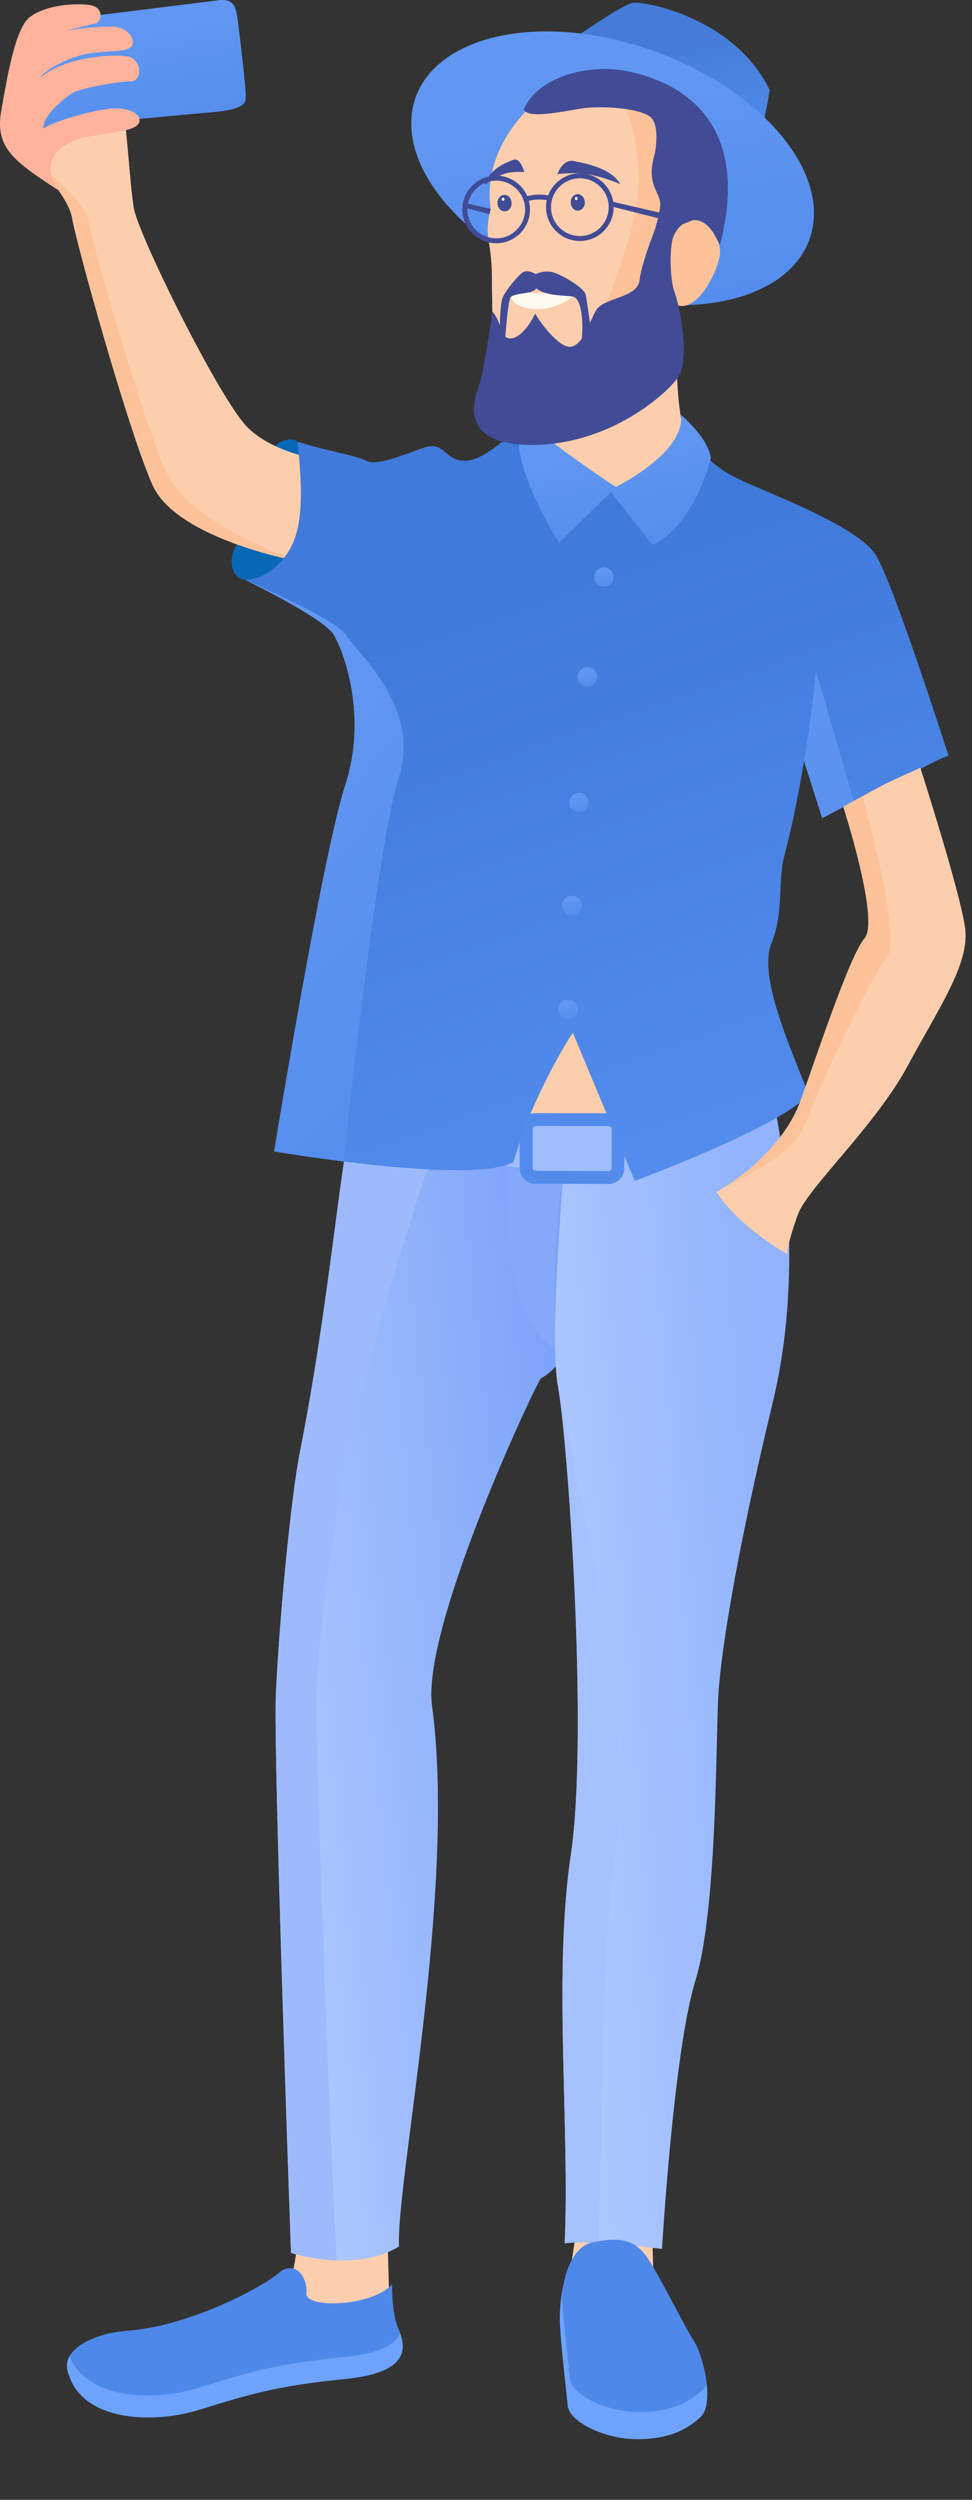 <svg width="56" height="144" viewBox="0 0 56 144" fill="none" xmlns="http://www.w3.org/2000/svg">
<rect x="0" y="0" width="56" height="144" fill="#333333" stroke="none"/>
<path d="M33.137 2.155C33.137 2.155 35.86 0.269 36.46 0.162C37.061 0.054 42.303 0.974 44.346 5.192C43.874 8.155 42.999 10.5 42.999 10.5L33.141 2.341" fill="url(#paint0_linear)"/>
<path d="M46.865 12.804C46.414 16.807 40.869 18.659 34.48 16.944C28.09 15.228 23.275 10.591 23.723 6.589C24.174 2.586 29.718 0.733 36.108 2.449C42.498 4.169 47.313 8.806 46.865 12.804Z" fill="url(#paint1_linear)"/>
<path d="M17.296 25.679C17.296 25.679 17.407 25.716 17.146 25.455C16.885 25.194 16.044 25.265 15.621 25.994C15.199 26.723 14.217 30.631 13.657 31.368C13.098 32.106 13.309 33.349 14.117 33.399C14.929 33.449 16.748 32.781 17.59 31.936C18.431 31.091 17.296 25.679 17.296 25.679Z" fill="#0968B5"/>
<path d="M37.227 62.645C37.347 67.038 34.637 70.68 31.173 70.775C27.709 70.871 24.8 67.386 24.68 62.993C24.559 58.601 27.27 54.959 30.734 54.863C34.198 54.764 37.103 58.249 37.227 62.645Z" fill="#FDCEAE"/>
<path d="M33.212 128.419L32.743 131.556L37.654 131.424L37.579 128.734L33.212 128.419Z" fill="#FDCEAE"/>
<path d="M22.322 128.722C22.322 128.722 22.38 130.877 22.413 131.987C21.079 133.276 17.424 133.562 16.529 132.149C17.01 130.719 17.122 129.256 17.122 129.256L22.322 128.722Z" fill="#FDCEAE"/>
<path d="M22.587 131.589C22.587 131.589 22.566 133.193 22.91 134.034C23.254 134.875 24.046 136.628 19.89 137.038C15.841 137.436 14.242 137.967 11.482 138.812C8.722 139.661 4.79 139.442 3.969 136.794C3.314 135.269 5.652 134.382 7.251 134.27C10.985 134.014 15.311 131.643 16.143 130.86C17.055 130.205 17.731 131.212 17.652 132.103C17.569 132.998 21.435 132.878 22.587 131.589Z" fill="#4E88E8"/>
<path d="M19.852 135.77C15.804 136.168 14.2 136.699 11.444 137.544C8.759 138.373 4.964 138.178 4.011 135.721C3.837 136.031 3.795 136.392 3.965 136.794C4.79 139.442 8.722 139.661 11.478 138.812C14.237 137.962 15.837 137.436 19.885 137.038C23.49 136.682 23.374 135.319 23.055 134.415C22.786 135.016 21.949 135.563 19.852 135.77Z" fill="#6DA3FD"/>
<path d="M34.476 66.831C34.476 66.831 34.965 77.285 31.152 79.411C30.518 80.46 24.261 93.894 24.895 98.294C26.312 108.857 22.794 125.792 22.989 129.406C20.387 130.976 16.765 129.779 16.765 129.779C16.765 129.779 15.742 100.905 15.891 97.648C16.094 93.264 16.753 86.311 17.287 83.6C18.978 75.06 19.645 66.528 20.262 64.692C23.644 64.15 25.724 64.001 25.724 64.001L34.476 66.831Z" fill="url(#paint2_linear)"/>
<path d="M29.329 66.259C29.329 66.259 28.235 75.963 32.246 77.832C31.534 74.451 32.234 68.496 32.565 67.001C31.608 65.853 29.329 66.259 29.329 66.259Z" fill="#84A9FA"/>
<path d="M18.249 97.229C18.452 92.845 19.421 86.886 19.956 84.172C21.593 75.914 25.015 66.213 25.724 63.996C24.92 64.1 21.377 64.51 20.262 64.688C19.641 66.524 18.978 75.056 17.287 83.596C16.748 86.311 16.094 93.26 15.891 97.644C15.738 100.901 16.765 129.774 16.765 129.774C16.765 129.774 17.93 130.156 19.409 130.205C19.218 127.885 18.104 100.345 18.249 97.229Z" fill="#9DBAFD"/>
<path d="M44.462 62.981C44.462 62.981 46.687 71.774 44.528 80.758C42.369 89.742 41.528 95.22 41.383 97.702C41.238 100.184 41.321 110.034 40.066 114.086C38.81 118.143 38.139 129.547 38.139 129.547C38.139 129.547 33.829 129.004 32.532 129.227C32.835 122.419 31.861 113.726 32.889 106.835C33.916 99.944 32.71 82.85 32.143 79.846C31.575 76.838 32.661 65.194 32.661 65.194L44.462 62.981Z" fill="url(#paint3_linear)"/>
<path d="M35.557 105.877C36.585 98.986 32.71 82.855 32.143 79.846C32.71 82.855 33.916 99.948 32.889 106.835C31.861 113.726 32.835 122.419 32.532 129.227C32.947 129.157 33.676 129.161 34.471 129.207C34.745 122.411 34.55 112.623 35.557 105.877Z" fill="#A5C1FF"/>
<path d="M32.255 133.761C32.255 133.761 32.139 129.551 34.194 129.153C35.623 128.875 36.597 128.933 37.385 130.185C38.176 131.436 39.378 133.906 39.97 134.834C40.563 135.762 41.155 138.485 40.376 139.214C39.593 139.943 38.549 140.519 36.635 140.503C34.877 140.49 32.806 139.541 32.71 138.555C32.536 136.835 32.346 135.41 32.255 133.761Z" fill="#4E88E8"/>
<path d="M40.492 137.656C39.709 138.385 38.665 138.961 36.751 138.945C34.993 138.932 32.922 137.983 32.826 136.997C32.661 135.277 32.47 133.852 32.375 132.203C32.375 132.203 32.375 132.149 32.375 132.058C32.234 132.978 32.255 133.761 32.255 133.761C32.346 135.41 32.54 136.84 32.706 138.555C32.801 139.541 34.877 140.49 36.63 140.503C38.549 140.519 39.589 139.943 40.372 139.214C40.728 138.878 40.799 138.128 40.712 137.32C40.654 137.453 40.584 137.569 40.492 137.656Z" fill="#6DA3FD"/>
<path d="M26.565 63.971C26.565 63.971 34.467 65.38 37.911 64.436C40.148 65.931 39.324 66.93 39.324 66.93C39.324 66.93 32.851 68.542 26.636 66.52C24.97 65.148 26.565 63.971 26.565 63.971Z" fill="#9FBDFE"/>
<path d="M35.076 68.202H35.047L30.858 68.194C30.613 68.194 30.381 68.099 30.207 67.925C30.033 67.751 29.938 67.519 29.938 67.274L29.942 65.04C29.942 64.539 30.336 64.133 30.837 64.121L35.051 64.129C35.296 64.129 35.528 64.224 35.702 64.398C35.876 64.572 35.971 64.804 35.971 65.053L35.967 67.286C35.971 67.784 35.578 68.186 35.076 68.202ZM30.866 64.858C30.763 64.862 30.688 64.941 30.688 65.036L30.684 67.27C30.684 67.336 30.717 67.378 30.738 67.398C30.759 67.419 30.8 67.452 30.866 67.452L35.056 67.46L35.072 67.829L35.064 67.46C35.163 67.456 35.238 67.378 35.238 67.282L35.242 65.049C35.242 64.983 35.209 64.941 35.188 64.92C35.167 64.9 35.126 64.867 35.06 64.867L30.866 64.858Z" fill="#528BEB"/>
<path d="M39.22 15.672C39.22 15.672 38.441 23.342 39.721 25.621C38.093 27.32 35.47 28.053 35.47 28.053C35.47 28.053 32.002 26.073 31.608 25.281C31.214 24.485 39.22 15.672 39.22 15.672Z" fill="#FDCEAE"/>
<path d="M18.945 26.57C18.945 26.57 15.82 26.23 14.217 24.577C12.613 22.919 7.964 13.529 7.707 11.992C7.45 10.455 7.272 6.564 6.961 5.511C5.266 5.772 1.893 9.241 1.893 9.241C1.893 9.241 3.932 11.213 4.16 12.601C4.388 13.989 7.375 24.767 8.784 27.937C10.193 31.107 17.358 32.375 17.358 32.375L18.945 26.57Z" fill="#FDC29A"/>
<path d="M18.945 26.57C18.945 26.57 15.82 26.23 14.217 24.577C12.613 22.919 7.964 13.529 7.707 11.992C7.45 10.455 7.272 6.564 6.961 5.511C5.266 5.772 1.893 9.241 1.893 9.241C1.893 9.241 4.885 11.399 5.113 12.784C5.341 14.172 8.159 23.976 9.567 27.15C10.976 30.32 17.362 32.375 17.362 32.375L18.945 26.57Z" fill="#FDCEAE"/>
<path d="M3.895 1.098C3.895 1.098 11.606 0.137 12.572 0.017C13.537 -0.104 13.599 0.439 13.715 1.309C13.835 2.18 14.146 4.956 14.159 5.403C14.171 5.851 14.279 6.299 12.157 6.473C10.036 6.651 3.422 7.281 3.422 7.281L2.15 7.459C2.15 7.463 -0.858 1.575 3.895 1.098Z" fill="url(#paint4_linear)"/>
<path d="M2.498 2.142C2.498 2.142 5.171 1.409 5.498 1.351C5.826 1.293 6.087 0.39 5.092 0.278C4.098 0.162 2.448 0.352 1.665 1.032C0.882 1.716 0.435 4.289 0.066 6.419C-0.299 8.549 0.861 9.319 3.36 10.96C2.249 9.431 3.302 8.188 5.063 7.877C6.824 7.571 7.815 7.517 8.013 7.065C8.212 6.609 7.471 6.153 6.339 6.261C5.204 6.369 2.962 7.04 2.498 7.405C2.477 6.601 3.795 5.598 4.189 5.35C4.582 5.101 6.745 4.691 7.5 4.691C8.254 4.695 8.171 3.398 7.367 3.253C6.559 3.108 3.779 3.232 2.324 4.479C2.502 4.073 3.99 3.253 5.142 3.079C6.294 2.905 6.957 3.004 7.446 2.78C7.935 2.553 7.533 1.645 6.654 1.55C5.788 1.459 3.153 1.769 2.498 2.142Z" fill="#FFB39C"/>
<path d="M54.643 43.53C54.643 43.53 51.515 33.747 50.475 32.007C49.434 30.266 43.952 28.306 42.403 27.531C40.857 26.756 40.314 25.84 40.314 25.84C40.314 25.84 37.347 28.625 34.745 28.074C32.143 27.519 30.013 24.444 30.013 24.444C30.013 24.444 28.102 26.512 26.83 26.545C25.558 26.578 25.654 25.343 24.357 25.811C23.432 26.143 21.696 26.872 21.12 26.557C20.544 26.242 18.754 25.965 17.146 25.451C17.619 29.794 17.204 31.348 16.007 32.537C15.062 33.473 14.117 33.399 14.117 33.399C14.117 33.399 18.63 35.578 19.222 36.552C19.815 37.526 21.195 41.243 19.89 45.246C18.584 49.249 15.795 66.325 15.795 66.325C15.795 66.325 27.241 68.277 29.582 66.934C30.717 62.935 33 59.475 33 59.475L36.572 68.02C36.572 68.02 45.121 64.854 46.584 63.023C45.063 59.289 43.745 56.02 44.454 54.3C45.162 52.58 44.74 50.985 44.512 49.576C44.284 48.167 46.236 43.58 46.236 43.58L47.371 47.135C47.375 47.131 53.214 44.007 54.643 43.53Z" fill="url(#paint5_linear)"/>
<path d="M54.643 43.53C54.643 43.53 51.515 33.747 50.475 32.007C49.434 30.266 43.952 28.306 42.403 27.531C40.857 26.756 40.314 25.84 40.314 25.84C40.314 25.84 37.347 28.625 34.745 28.074C32.143 27.519 30.013 24.444 30.013 24.444C30.013 24.444 28.102 26.512 26.83 26.545C25.558 26.578 25.654 25.343 24.357 25.811C23.432 26.143 21.696 26.872 21.12 26.557C20.544 26.242 18.754 25.965 17.146 25.451C17.619 29.794 17.204 31.348 16.007 32.537C15.062 33.473 14.117 33.399 14.117 33.399C14.117 33.399 18.63 35.578 19.222 36.552C19.815 37.526 21.195 41.243 19.89 45.246C18.584 49.249 15.795 66.325 15.795 66.325C15.795 66.325 27.241 68.277 29.582 66.934C30.717 62.935 33 59.475 33 59.475L36.572 68.02C36.572 68.02 45.121 64.854 46.584 63.023C45.063 59.289 43.745 56.02 44.454 54.3C45.162 52.58 44.81 50.761 45.171 49.377C46.538 44.131 47.006 38.628 47.006 38.628L49.31 46.543C49.314 46.535 53.214 44.007 54.643 43.53Z" fill="url(#paint6_linear)"/>
<path d="M15.795 66.325C15.795 66.325 17.54 66.624 19.798 66.905C20.13 63.789 21.808 48.354 22.981 44.761C24.286 40.758 20.565 37.596 19.972 36.618C19.38 35.645 14.113 33.399 14.113 33.399C14.113 33.399 18.626 35.578 19.218 36.552C19.811 37.526 21.191 41.243 19.885 45.246C18.58 49.249 15.795 66.325 15.795 66.325Z" fill="url(#paint7_linear)"/>
<path d="M53.023 44.235C53.023 44.235 55.331 51.42 55.6 53.467C55.87 55.514 54.096 58.042 52.277 61.419C50.458 64.8 46.658 68.302 45.995 69.88C45.336 71.671 45.353 72.234 45.353 72.234C45.353 72.234 42.568 70.68 41.288 68.662C43.447 67.398 45.336 65.496 46.082 63.499C46.828 61.498 48.917 55.066 49.807 54.051C50.698 53.036 48.581 46.472 48.581 46.472C48.581 46.472 50.45 45.428 51.092 45.117C51.573 44.881 53.023 44.235 53.023 44.235Z" fill="#FDC29A"/>
<path d="M53.023 44.235C53.023 44.235 55.331 51.42 55.6 53.467C55.87 55.514 54.096 58.042 52.277 61.419C50.458 64.8 46.658 68.302 45.995 69.88C45.336 71.671 45.353 72.234 45.353 72.234C45.353 72.234 42.568 70.68 41.288 68.662C43.447 67.398 45.701 66.615 46.447 64.614C47.193 62.612 50.218 56.144 51.109 55.125C51.999 54.109 49.704 45.901 49.704 45.901C49.704 45.901 50.45 45.428 51.092 45.113C51.573 44.881 53.023 44.235 53.023 44.235Z" fill="#FDCEAE"/>
<path d="M37.592 31.393L35.197 28.343L32.205 31.261C32.205 31.261 28.898 26.064 30.166 24.137C32.109 25.828 35.47 28.053 35.47 28.053C35.47 28.053 39.502 26.097 39.233 23.889C41.019 25.492 40.948 26.437 40.948 26.437C40.948 26.437 40.016 30.241 37.592 31.393Z" fill="url(#paint8_linear)"/>
<path d="M30.908 13.015L26.756 11.971L26.818 11.698L31.484 12.779L30.908 13.015Z" fill="#424B96"/>
<path d="M35.93 5.561C35.93 5.561 31.525 5.047 30.149 6.572C28.774 8.097 27.978 9.982 28.272 12.054C27.846 13.67 28.334 13.753 28.343 16.02C28.351 18.286 28.426 21.021 28.732 21.912C29.039 22.799 32.594 23.221 34.074 22.144C35.553 21.063 38.155 19.434 38.371 17.068C39.693 18.825 41.267 15.995 41.47 14.714C41.669 13.434 40.02 11.826 38.971 13.082C39.568 10.749 39.817 5.449 35.93 5.561Z" fill="#FDC29A"/>
<path d="M35.835 5.553C35.18 5.486 31.405 5.18 30.154 6.572C28.778 8.097 27.982 9.982 28.276 12.054C27.85 13.67 28.339 13.753 28.347 16.02C28.355 18.286 28.43 21.021 28.736 21.912C28.952 22.53 30.721 22.919 32.283 22.741C34.094 19.944 35.35 16.658 36.195 13.79C37.127 10.981 36.887 8.18 35.835 5.553Z" fill="#FDCEAE"/>
<path d="M29.544 16.824C29.544 16.824 31.823 16.96 32.437 16.824C33.05 16.687 33.257 16.886 33.257 16.886C33.257 16.886 32.151 17.942 30.651 17.789C29.147 17.636 29.478 16.778 29.478 16.778" fill="#FFFAF0"/>
<path d="M32.118 10.024C32.118 10.024 32.408 9.145 33.058 9.278C33.713 9.41 35.18 9.659 35.739 10.608C35.085 10.335 34.268 10.069 33.643 10.007C33.021 9.937 32.118 10.024 32.118 10.024Z" fill="#424B96"/>
<path d="M30.207 9.912C30.207 9.912 29.984 9.046 29.573 9.207C29.163 9.369 28.235 9.684 27.92 10.658C28.326 10.355 28.836 10.053 29.234 9.962C29.627 9.87 30.207 9.912 30.207 9.912Z" fill="#424B96"/>
<path d="M37.724 8.863C37.724 8.863 38.068 7.202 37.451 6.721C36.837 6.24 34.633 6.054 33.402 6.265C32.167 6.477 30.373 6.837 30.178 6.298C31.011 4.384 33.895 3.704 35.959 4.069C38.023 4.438 43.559 6.091 41.478 14.118C41.126 13.418 40.869 12.924 40.339 12.73C39.809 12.535 38.847 12.866 38.648 14.197C37.902 14.18 37.496 13.998 37.496 13.998C37.496 13.998 38.01 12.464 38.039 11.781C38.068 11.097 37.181 10.629 37.724 8.863Z" fill="#424B96"/>
<path d="M37.741 13.214C37.741 13.214 36.974 15.096 36.846 16.144C36.717 17.192 34.782 17.122 34.343 17.876C33.904 18.63 33.618 19.828 32.913 19.969C32.209 20.114 30.986 18.39 30.837 18.058C30.021 19.703 29.101 19.807 28.886 19.016C28.67 18.224 28.368 17.951 28.368 17.951C28.368 17.951 27.912 21.291 27.584 22.223C27.257 23.151 26.474 25.654 30.713 25.629C34.952 25.608 38.168 22.919 39.013 21.813C39.858 20.702 39.087 17.395 38.86 16.811C38.632 16.227 38.549 14.615 38.748 13.774C38.947 12.941 37.741 13.214 37.741 13.214Z" fill="#424B96"/>
<path d="M30.866 15.796C30.866 15.796 30.398 15.473 30.083 15.713C29.772 15.953 29.172 16.695 28.973 17.105C28.77 17.52 28.79 19.43 28.79 19.43L29.084 19.778C29.084 19.778 29.242 17.516 29.391 17.172C29.54 16.832 30.688 16.989 30.891 16.608C31.471 17.072 32.466 16.994 33 17.085C33.535 17.176 33.659 18.73 33.465 19.956C33.962 19.977 34.103 19.413 34.103 19.413C34.103 19.413 33.833 17.433 33.75 16.994C33.667 16.554 32.283 15.796 31.857 15.684C31.426 15.568 30.953 15.721 30.866 15.796Z" fill="#424B96"/>
<path d="M28.641 14.014C27.568 14.043 26.669 13.194 26.64 12.12C26.611 11.047 27.46 10.152 28.533 10.119C29.607 10.09 30.502 10.94 30.535 12.013C30.564 13.086 29.714 13.985 28.641 14.014ZM28.542 10.405C27.626 10.43 26.901 11.196 26.926 12.112C26.951 13.028 27.717 13.753 28.637 13.728C29.553 13.703 30.278 12.937 30.253 12.017C30.224 11.105 29.457 10.38 28.542 10.405Z" fill="#424B96"/>
<path d="M33.46 13.882C32.387 13.911 31.492 13.061 31.459 11.988C31.43 10.915 32.279 10.02 33.353 9.986C34.426 9.957 35.325 10.807 35.354 11.88C35.383 12.953 34.534 13.853 33.46 13.882ZM33.361 10.272C32.445 10.297 31.72 11.064 31.745 11.98C31.77 12.895 32.536 13.62 33.452 13.596C34.368 13.571 35.093 12.804 35.068 11.884C35.043 10.973 34.277 10.248 33.361 10.272Z" fill="#424B96"/>
<path d="M31.637 11.565C30.982 11.383 30.344 11.598 30.336 11.602L30.241 11.333C30.27 11.325 30.97 11.085 31.712 11.292L31.637 11.565Z" fill="#424B96"/>
<path d="M39.328 12.924L35.176 11.88L35.238 11.607L39.904 12.688L39.328 12.924Z" fill="#424B96"/>
<path d="M35.346 33.221C35.354 33.527 35.114 33.784 34.807 33.792C34.5 33.801 34.243 33.56 34.235 33.25C34.227 32.943 34.467 32.686 34.778 32.678C35.085 32.674 35.337 32.914 35.346 33.221Z" fill="url(#paint9_linear)"/>
<path d="M34.393 38.968C34.401 39.275 34.161 39.532 33.854 39.54C33.547 39.548 33.29 39.308 33.282 38.997C33.274 38.69 33.514 38.434 33.825 38.425C34.127 38.421 34.384 38.661 34.393 38.968Z" fill="url(#paint10_linear)"/>
<path d="M33.908 46.211C33.916 46.518 33.676 46.775 33.369 46.783C33.062 46.791 32.806 46.551 32.797 46.244C32.789 45.938 33.029 45.681 33.34 45.673C33.643 45.664 33.9 45.905 33.908 46.211Z" fill="url(#paint11_linear)"/>
<path d="M33.514 52.133C33.523 52.439 33.282 52.696 32.971 52.705C32.665 52.713 32.408 52.473 32.4 52.166C32.391 51.859 32.632 51.602 32.942 51.594C33.249 51.586 33.506 51.826 33.514 52.133Z" fill="url(#paint12_linear)"/>
<path d="M33.29 58.116C33.299 58.423 33.058 58.68 32.748 58.688C32.441 58.697 32.184 58.456 32.176 58.145C32.167 57.839 32.408 57.582 32.719 57.574C33.029 57.569 33.282 57.81 33.29 58.116Z" fill="url(#paint13_linear)"/>
<path d="M29.474 11.69C29.482 11.951 29.304 12.17 29.08 12.174C28.857 12.183 28.67 11.971 28.662 11.71C28.654 11.449 28.832 11.229 29.055 11.225C29.279 11.221 29.47 11.428 29.474 11.69Z" fill="#424B96"/>
<path d="M29.064 11.474C29.064 11.524 29.031 11.569 28.989 11.569C28.944 11.569 28.91 11.532 28.906 11.478C28.906 11.428 28.939 11.383 28.985 11.383C29.026 11.379 29.064 11.42 29.064 11.474Z" fill="#F9F9F9"/>
<path d="M33.692 11.648C33.701 11.909 33.523 12.129 33.299 12.133C33.075 12.141 32.889 11.934 32.88 11.669C32.872 11.408 33.05 11.188 33.274 11.184C33.498 11.18 33.684 11.387 33.692 11.648Z" fill="#424B96"/>
<path d="M33.278 11.433C33.278 11.482 33.245 11.528 33.203 11.528C33.158 11.528 33.125 11.491 33.12 11.437C33.12 11.387 33.154 11.341 33.195 11.341C33.241 11.341 33.278 11.379 33.278 11.433Z" fill="#F9F9F9"/>
<defs>
<linearGradient id="paint0_linear" x1="37.91" y1="2.373" x2="40.37" y2="10.728" gradientUnits="userSpaceOnUse">
<stop stop-color="#457CD9"/>
<stop offset="1" stop-color="#548DED"/>
</linearGradient>
<linearGradient id="paint1_linear" x1="33.573" y1="5.193" x2="36.44" y2="18.414" gradientUnits="userSpaceOnUse">
<stop stop-color="#6197F2"/>
<stop offset="1" stop-color="#548DED"/>
</linearGradient>
<linearGradient id="paint2_linear" x1="32.651" y1="81.66" x2="12.678" y2="83.813" gradientUnits="userSpaceOnUse">
<stop stop-color="#7BA3F9"/>
<stop offset="1" stop-color="#B1CAFF"/>
</linearGradient>
<linearGradient id="paint3_linear" x1="44.134" y1="80.734" x2="29.581" y2="81.865" gradientUnits="userSpaceOnUse">
<stop stop-color="#91B3FD"/>
<stop offset="1" stop-color="#B1CAFF"/>
</linearGradient>
<linearGradient id="paint4_linear" x1="6.726" y1="1.6" x2="7.889" y2="7.932" gradientUnits="userSpaceOnUse">
<stop stop-color="#6197F2"/>
<stop offset="1" stop-color="#548DED"/>
</linearGradient>
<linearGradient id="paint5_linear" x1="31.374" y1="33.792" x2="43.109" y2="68.005" gradientUnits="userSpaceOnUse">
<stop stop-color="#6197F2"/>
<stop offset="1" stop-color="#548DED"/>
</linearGradient>
<linearGradient id="paint6_linear" x1="31.374" y1="33.792" x2="43.109" y2="68.005" gradientUnits="userSpaceOnUse">
<stop stop-color="#407ADB"/>
<stop offset="1" stop-color="#548DED"/>
</linearGradient>
<linearGradient id="paint7_linear" x1="18.006" y1="40.587" x2="32.53" y2="53.011" gradientUnits="userSpaceOnUse">
<stop stop-color="#6197F2"/>
<stop offset="1" stop-color="#548DED"/>
</linearGradient>
<linearGradient id="paint8_linear" x1="34.591" y1="25.499" x2="35.951" y2="31.79" gradientUnits="userSpaceOnUse">
<stop stop-color="#6197F2"/>
<stop offset="1" stop-color="#548DED"/>
</linearGradient>
<linearGradient id="paint9_linear" x1="34.708" y1="32.917" x2="34.992" y2="33.804" gradientUnits="userSpaceOnUse">
<stop stop-color="#6197F2"/>
<stop offset="1" stop-color="#548DED"/>
</linearGradient>
<linearGradient id="paint10_linear" x1="33.755" y1="38.664" x2="34.039" y2="39.552" gradientUnits="userSpaceOnUse">
<stop stop-color="#6197F2"/>
<stop offset="1" stop-color="#548DED"/>
</linearGradient>
<linearGradient id="paint11_linear" x1="33.27" y1="45.911" x2="33.552" y2="46.795" gradientUnits="userSpaceOnUse">
<stop stop-color="#6197F2"/>
<stop offset="1" stop-color="#548DED"/>
</linearGradient>
<linearGradient id="paint12_linear" x1="32.874" y1="51.832" x2="33.156" y2="52.718" gradientUnits="userSpaceOnUse">
<stop stop-color="#6197F2"/>
<stop offset="1" stop-color="#548DED"/>
</linearGradient>
<linearGradient id="paint13_linear" x1="32.65" y1="57.813" x2="32.934" y2="58.701" gradientUnits="userSpaceOnUse">
<stop stop-color="#6197F2"/>
<stop offset="1" stop-color="#548DED"/>
</linearGradient>
</defs>
</svg>
